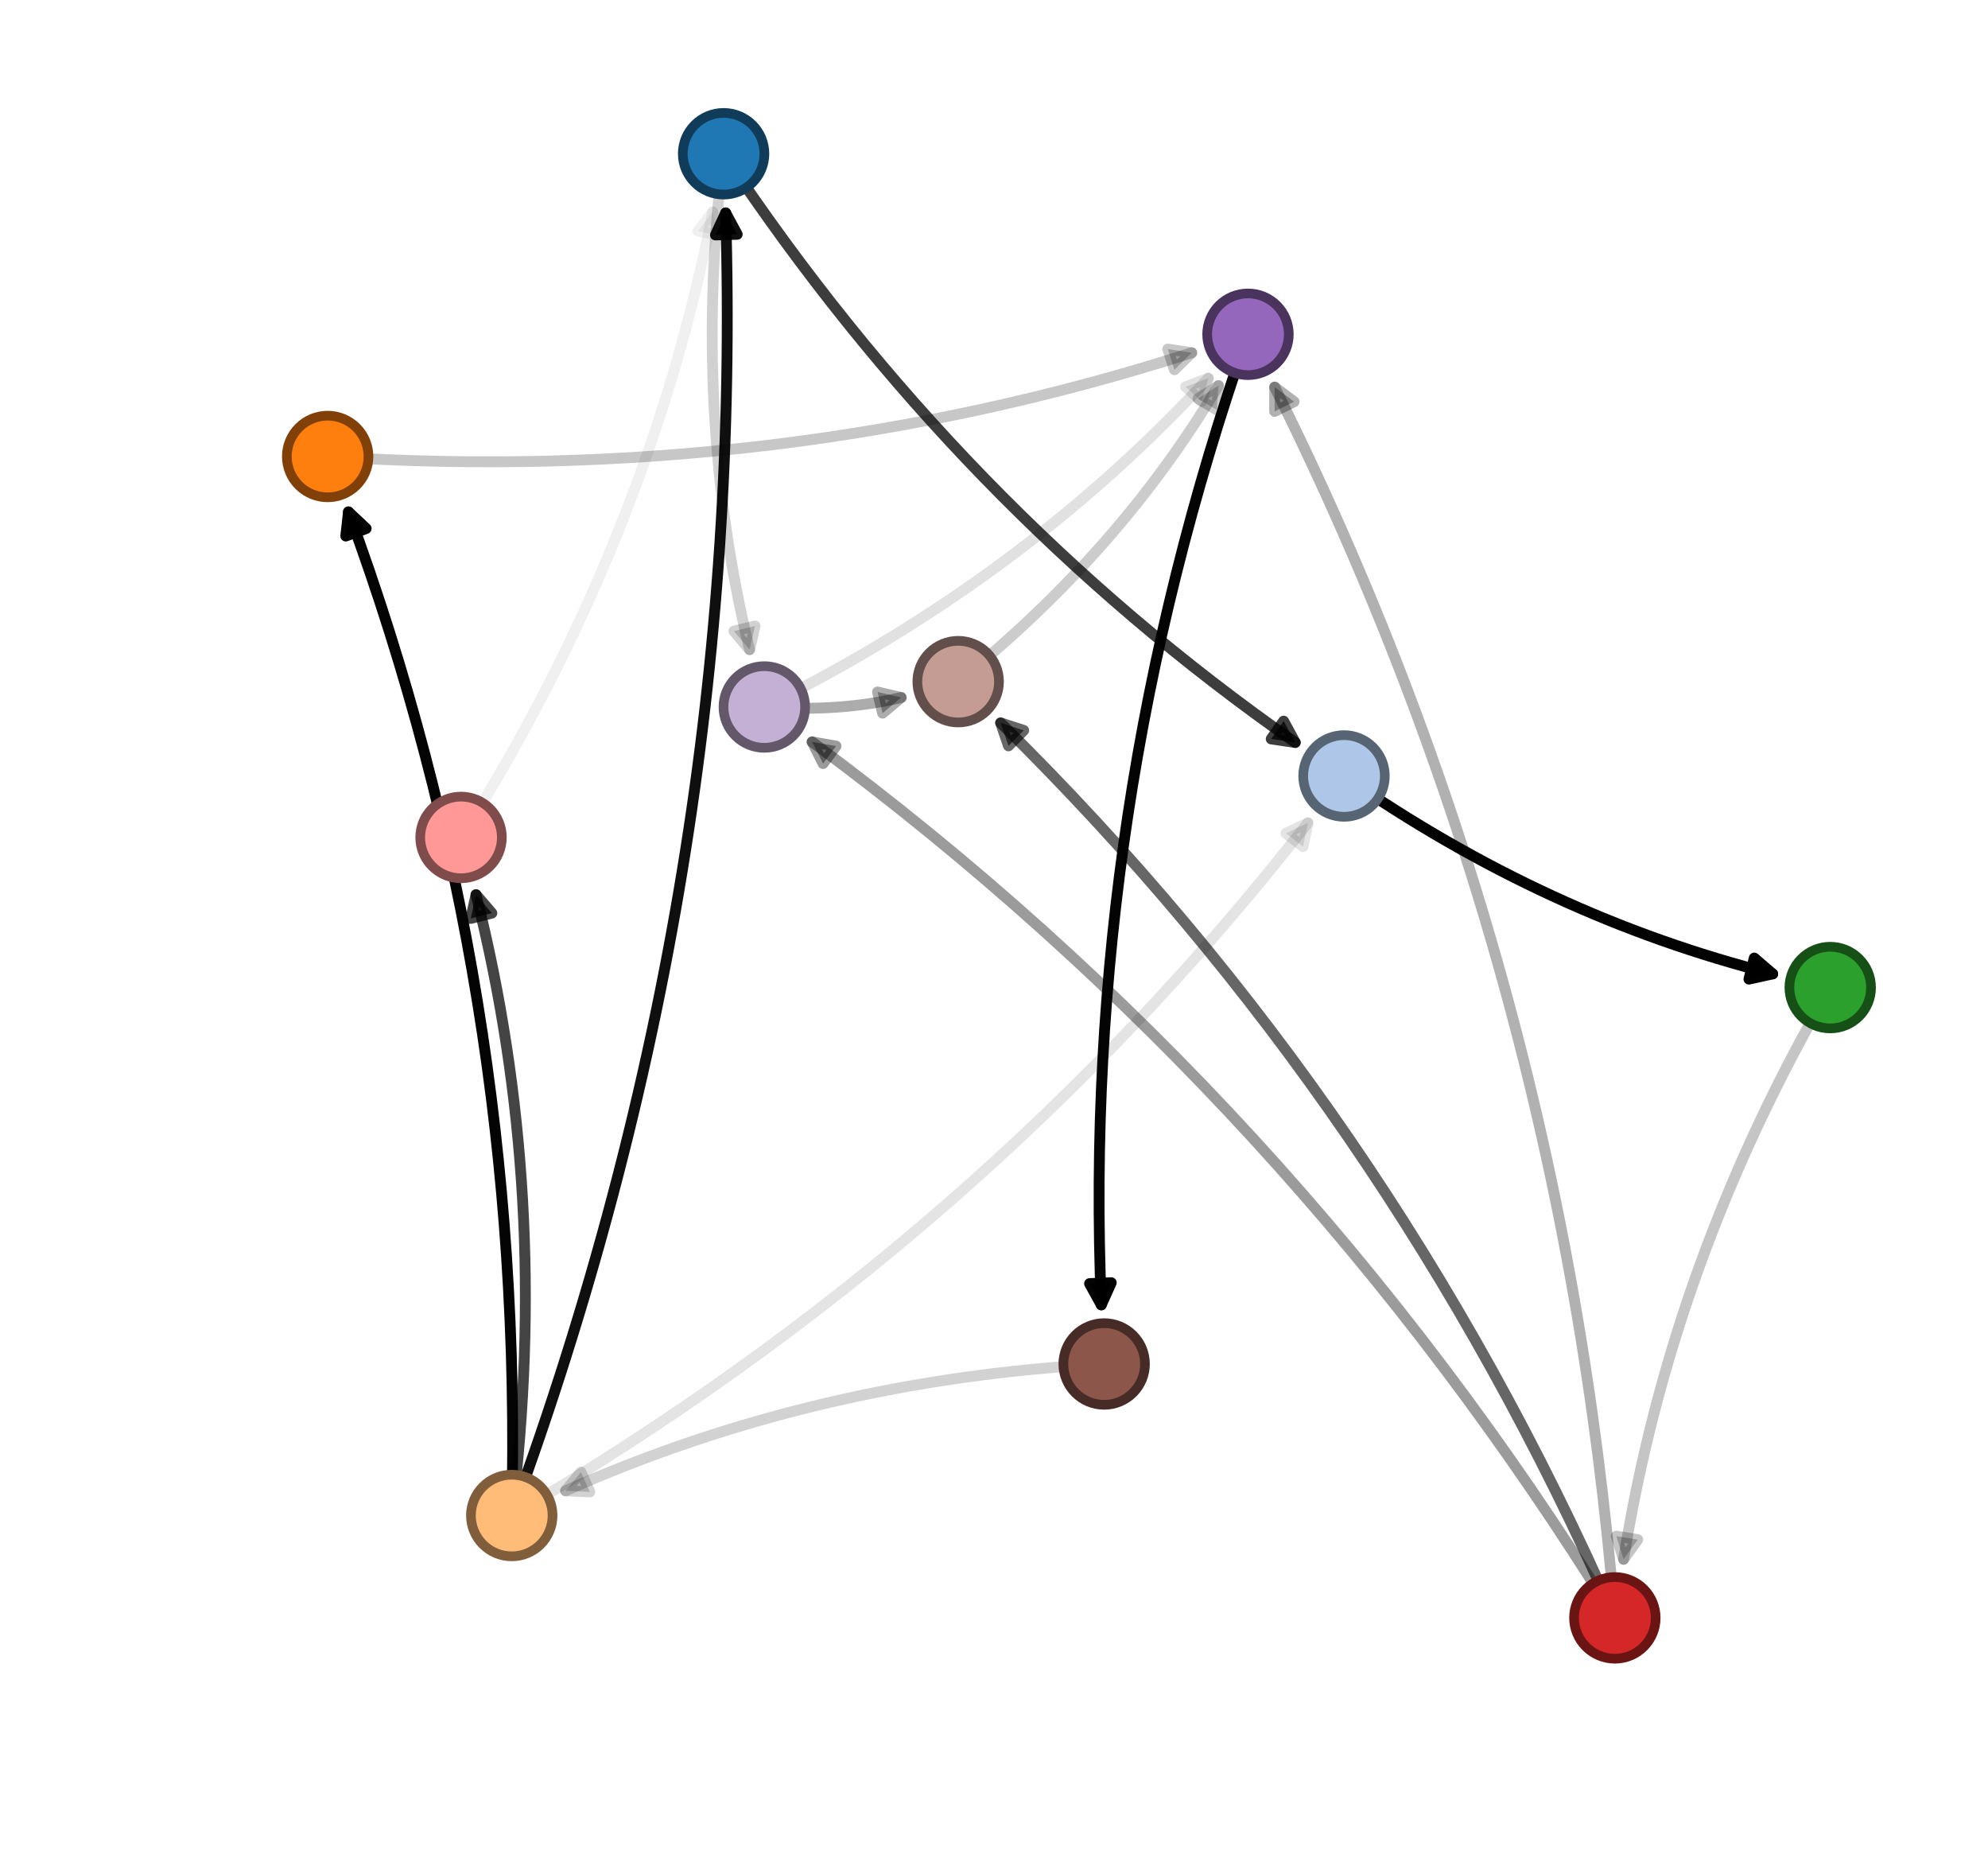 <?xml version="1.0" encoding="utf-8" standalone="no"?>
<!DOCTYPE svg PUBLIC "-//W3C//DTD SVG 1.1//EN"
  "http://www.w3.org/Graphics/SVG/1.1/DTD/svg11.dtd">
<!-- Created with matplotlib (https://matplotlib.org/) -->
<svg height="342.838pt" version="1.1" viewBox="0 0 366.083 342.838" width="366.083pt" xmlns="http://www.w3.org/2000/svg" xmlns:xlink="http://www.w3.org/1999/xlink">
 <defs>
  <style type="text/css">
*{stroke-linecap:butt;stroke-linejoin:round;}
  </style>
 </defs>
 <g id="figure_1">
  <g id="patch_1">
   <path d="M 0 342.838 
L 366.083 342.838 
L 366.083 0 
L 0 0 
z
" style="fill:none;"/>
  </g>
  <g id="axes_1">
   <g id="patch_2">
    <path clip-path="url(#p7f1009dbb5)" d="M 337.03 181.815 
Q 307.778 232.117 298.978 287.08 
" style="fill:none;stroke:#000000;stroke-linecap:round;stroke-opacity:0.229;stroke-width:2;"/>
    <path clip-path="url(#p7f1009dbb5)" d="M 301.585 283.446 
L 298.978 287.08 
L 297.635 282.814 
L 301.585 283.446 
z
" style="fill-opacity:0.229;stroke:#000000;stroke-linecap:round;stroke-opacity:0.229;stroke-width:2;"/>
   </g>
   <g id="patch_3">
    <path clip-path="url(#p7f1009dbb5)" d="M 297.37 297.857 
Q 297.37 297.857 297.37 297.857 
" style="fill:none;stroke:#000000;stroke-linecap:round;stroke-opacity:0.769;stroke-width:2;"/>
   </g>
   <g id="patch_4">
    <path clip-path="url(#p7f1009dbb5)" d="M 297.37 297.857 
Q 287.573 177.264 234.725 71.266 
" style="fill:none;stroke:#000000;stroke-linecap:round;stroke-opacity:0.305;stroke-width:2;"/>
    <path clip-path="url(#p7f1009dbb5)" d="M 234.72 75.738 
L 234.725 71.266 
L 238.299 73.953 
L 234.72 75.738 
z
" style="fill-opacity:0.305;stroke:#000000;stroke-linecap:round;stroke-opacity:0.305;stroke-width:2;"/>
   </g>
   <g id="patch_5">
    <path clip-path="url(#p7f1009dbb5)" d="M 297.37 297.857 
Q 255.889 203.552 184.258 133.085 
" style="fill:none;stroke:#000000;stroke-linecap:round;stroke-opacity:0.598;stroke-width:2;"/>
    <path clip-path="url(#p7f1009dbb5)" d="M 185.707 137.316 
L 184.258 133.085 
L 188.512 134.465 
L 185.707 137.316 
z
" style="fill-opacity:0.598;stroke:#000000;stroke-linecap:round;stroke-opacity:0.598;stroke-width:2;"/>
   </g>
   <g id="patch_6">
    <path clip-path="url(#p7f1009dbb5)" d="M 297.37 297.857 
Q 238.108 202.033 149.544 136.585 
" style="fill:none;stroke:#000000;stroke-linecap:round;stroke-opacity:0.394;stroke-width:2;"/>
    <path clip-path="url(#p7f1009dbb5)" d="M 151.572 140.571 
L 149.544 136.585 
L 153.95 137.354 
L 151.572 140.571 
z
" style="fill-opacity:0.394;stroke:#000000;stroke-linecap:round;stroke-opacity:0.394;stroke-width:2;"/>
   </g>
   <g id="patch_7">
    <path clip-path="url(#p7f1009dbb5)" d="M 229.812 61.541 
Q 229.812 61.541 229.812 61.541 
" style="fill:none;stroke:#000000;stroke-linecap:round;stroke-opacity:0.129;stroke-width:2;"/>
   </g>
   <g id="patch_8">
    <path clip-path="url(#p7f1009dbb5)" d="M 229.812 61.541 
Q 199.043 149.584 202.802 240.229 
" style="fill:none;stroke:#000000;stroke-linecap:round;stroke-opacity:0.982;stroke-width:2;"/>
    <path clip-path="url(#p7f1009dbb5)" d="M 204.634 236.15 
L 202.802 240.229 
L 200.638 236.315 
L 204.634 236.15 
z
" style="fill-opacity:0.982;stroke:#000000;stroke-linecap:round;stroke-opacity:0.982;stroke-width:2;"/>
   </g>
   <g id="patch_9">
    <path clip-path="url(#p7f1009dbb5)" d="M 176.444 125.493 
Q 206.138 101.58 224.38 70.986 
" style="fill:none;stroke:#000000;stroke-linecap:round;stroke-opacity:0.202;stroke-width:2;"/>
    <path clip-path="url(#p7f1009dbb5)" d="M 220.614 73.397 
L 224.38 70.986 
L 224.05 75.446 
L 220.614 73.397 
z
" style="fill-opacity:0.202;stroke:#000000;stroke-linecap:round;stroke-opacity:0.202;stroke-width:2;"/>
   </g>
   <g id="patch_10">
    <path clip-path="url(#p7f1009dbb5)" d="M 176.444 125.493 
Q 176.444 125.493 176.444 125.493 
" style="fill:none;stroke:#000000;stroke-linecap:round;stroke-opacity:0.067;stroke-width:2;"/>
   </g>
   <g id="patch_11">
    <path clip-path="url(#p7f1009dbb5)" d="M 140.744 130.159 
Q 188.248 106.68 222.51 69.625 
" style="fill:none;stroke:#000000;stroke-linecap:round;stroke-opacity:0.118;stroke-width:2;"/>
    <path clip-path="url(#p7f1009dbb5)" d="M 218.326 71.204 
L 222.51 69.625 
L 221.263 73.92 
L 218.326 71.204 
z
" style="fill-opacity:0.118;stroke:#000000;stroke-linecap:round;stroke-opacity:0.118;stroke-width:2;"/>
   </g>
   <g id="patch_12">
    <path clip-path="url(#p7f1009dbb5)" d="M 140.744 130.159 
Q 154.707 131.102 165.953 128.415 
" style="fill:none;stroke:#000000;stroke-linecap:round;stroke-opacity:0.328;stroke-width:2;"/>
    <path clip-path="url(#p7f1009dbb5)" d="M 161.598 127.399 
L 165.953 128.415 
L 162.527 131.29 
L 161.598 127.399 
z
" style="fill-opacity:0.328;stroke:#000000;stroke-linecap:round;stroke-opacity:0.328;stroke-width:2;"/>
   </g>
   <g id="patch_13">
    <path clip-path="url(#p7f1009dbb5)" d="M 140.744 130.159 
Q 140.744 130.159 140.744 130.159 
" style="fill:none;stroke:#000000;stroke-linecap:round;stroke-opacity:0.264;stroke-width:2;"/>
   </g>
   <g id="patch_14">
    <path clip-path="url(#p7f1009dbb5)" d="M 84.898 154.174 
Q 84.898 154.174 84.898 154.174 
" style="fill:none;stroke:#000000;stroke-linecap:round;stroke-opacity:0.261;stroke-width:2;"/>
   </g>
   <g id="patch_15">
    <path clip-path="url(#p7f1009dbb5)" d="M 84.898 154.174 
Q 119.339 99.742 131.253 39.017 
" style="fill:none;stroke:#000000;stroke-linecap:round;stroke-opacity:0.059;stroke-width:2;"/>
    <path clip-path="url(#p7f1009dbb5)" d="M 128.521 42.557 
L 131.253 39.017 
L 132.446 43.327 
L 128.521 42.557 
z
" style="fill-opacity:0.059;stroke:#000000;stroke-linecap:round;stroke-opacity:0.059;stroke-width:2;"/>
   </g>
   <g id="patch_16">
    <path clip-path="url(#p7f1009dbb5)" d="M 133.248 28.303 
Q 176.514 93.392 238.512 136.691 
" style="fill:none;stroke:#000000;stroke-linecap:round;stroke-opacity:0.76;stroke-width:2;"/>
    <path clip-path="url(#p7f1009dbb5)" d="M 236.377 132.761 
L 238.512 136.691 
L 234.087 136.041 
L 236.377 132.761 
z
" style="fill-opacity:0.76;stroke:#000000;stroke-linecap:round;stroke-opacity:0.76;stroke-width:2;"/>
   </g>
   <g id="patch_17">
    <path clip-path="url(#p7f1009dbb5)" d="M 133.248 28.303 
Q 127.347 75.67 138.033 119.605 
" style="fill:none;stroke:#000000;stroke-linecap:round;stroke-opacity:0.181;stroke-width:2;"/>
    <path clip-path="url(#p7f1009dbb5)" d="M 139.031 115.246 
L 138.033 119.605 
L 135.144 116.191 
L 139.031 115.246 
z
" style="fill-opacity:0.181;stroke:#000000;stroke-linecap:round;stroke-opacity:0.181;stroke-width:2;"/>
   </g>
   <g id="patch_18">
    <path clip-path="url(#p7f1009dbb5)" d="M 60.336 84.042 
Q 142.995 89.455 219.462 64.946 
" style="fill:none;stroke:#000000;stroke-linecap:round;stroke-opacity:0.22;stroke-width:2;"/>
    <path clip-path="url(#p7f1009dbb5)" d="M 215.042 64.262 
L 219.462 64.946 
L 216.263 68.071 
L 215.042 64.262 
z
" style="fill-opacity:0.22;stroke:#000000;stroke-linecap:round;stroke-opacity:0.22;stroke-width:2;"/>
   </g>
   <g id="patch_19">
    <path clip-path="url(#p7f1009dbb5)" d="M 247.496 142.858 
Q 284.801 168.809 326.429 179.296 
" style="fill:none;stroke:#000000;stroke-linecap:round;stroke-opacity:0.992;stroke-width:2;"/>
    <path clip-path="url(#p7f1009dbb5)" d="M 323.039 176.379 
L 326.429 179.296 
L 322.062 180.258 
L 323.039 176.379 
z
" style="fill-opacity:0.992;stroke:#000000;stroke-linecap:round;stroke-opacity:0.992;stroke-width:2;"/>
   </g>
   <g id="patch_20">
    <path clip-path="url(#p7f1009dbb5)" d="M 247.496 142.858 
Q 247.496 142.858 247.496 142.858 
" style="fill:none;stroke:#000000;stroke-linecap:round;stroke-opacity:0.079;stroke-width:2;"/>
   </g>
   <g id="patch_21">
    <path clip-path="url(#p7f1009dbb5)" d="M 203.328 251.114 
Q 150.33 253.924 104.143 274.466 
" style="fill:none;stroke:#000000;stroke-linecap:round;stroke-opacity:0.179;stroke-width:2;"/>
    <path clip-path="url(#p7f1009dbb5)" d="M 108.61 274.668 
L 104.143 274.466 
L 106.985 271.013 
L 108.61 274.668 
z
" style="fill-opacity:0.179;stroke:#000000;stroke-linecap:round;stroke-opacity:0.179;stroke-width:2;"/>
   </g>
   <g id="patch_22">
    <path clip-path="url(#p7f1009dbb5)" d="M 94.237 279.011 
Q 101.52 219.968 87.66 164.717 
" style="fill:none;stroke:#000000;stroke-linecap:round;stroke-opacity:0.732;stroke-width:2;"/>
    <path clip-path="url(#p7f1009dbb5)" d="M 86.694 169.083 
L 87.66 164.717 
L 90.574 168.11 
L 86.694 169.083 
z
" style="fill-opacity:0.732;stroke:#000000;stroke-linecap:round;stroke-opacity:0.732;stroke-width:2;"/>
   </g>
   <g id="patch_23">
    <path clip-path="url(#p7f1009dbb5)" d="M 94.237 279.011 
Q 96.674 182.472 64.17 94.241 
" style="fill:none;stroke:#000000;stroke-linecap:round;stroke-opacity:0.983;stroke-width:2;"/>
    <path clip-path="url(#p7f1009dbb5)" d="M 63.676 98.686 
L 64.17 94.241 
L 67.429 97.304 
L 63.676 98.686 
z
" style="fill-opacity:0.983;stroke:#000000;stroke-linecap:round;stroke-opacity:0.983;stroke-width:2;"/>
   </g>
   <g id="patch_24">
    <path clip-path="url(#p7f1009dbb5)" d="M 94.237 279.011 
Q 137.319 161.63 133.632 39.196 
" style="fill:none;stroke:#000000;stroke-linecap:round;stroke-opacity:0.938;stroke-width:2;"/>
    <path clip-path="url(#p7f1009dbb5)" d="M 131.753 43.254 
L 133.632 39.196 
L 135.751 43.134 
L 131.753 43.254 
z
" style="fill-opacity:0.938;stroke:#000000;stroke-linecap:round;stroke-opacity:0.938;stroke-width:2;"/>
   </g>
   <g id="patch_25">
    <path clip-path="url(#p7f1009dbb5)" d="M 94.237 279.011 
Q 180.737 228.449 240.844 151.488 
" style="fill:none;stroke:#000000;stroke-linecap:round;stroke-opacity:0.108;stroke-width:2;"/>
    <path clip-path="url(#p7f1009dbb5)" d="M 236.805 153.41 
L 240.844 151.488 
L 239.958 155.872 
L 236.805 153.41 
z
" style="fill-opacity:0.108;stroke:#000000;stroke-linecap:round;stroke-opacity:0.108;stroke-width:2;"/>
   </g>
   <g id="patch_26">
    <path clip-path="url(#p7f1009dbb5)" d="M 94.237 279.011 
Q 94.237 279.011 94.237 279.011 
" style="fill:none;stroke:#000000;stroke-linecap:round;stroke-opacity:0.799;stroke-width:2;"/>
   </g>
   <g id="PathCollection_1">
    <defs>
     <path d="M 0 7.906 
C 2.097 7.906 4.108 7.073 5.59 5.59 
C 7.073 4.108 7.906 2.097 7.906 0 
C 7.906 -2.097 7.073 -4.108 5.59 -5.59 
C 4.108 -7.073 2.097 -7.906 0 -7.906 
C -2.097 -7.906 -4.108 -7.073 -5.59 -5.59 
C -7.073 -4.108 -7.906 -2.097 -7.906 0 
C -7.906 2.097 -7.073 4.108 -5.59 5.59 
C -4.108 7.073 -2.097 7.906 0 7.906 
z
" id="C0_0_15d9e83e9d"/>
    </defs>
    <g clip-path="url(#p7f1009dbb5)">
     <use style="fill:#165016;stroke:#165016;" x="337.03" xlink:href="#C0_0_15d9e83e9d" y="181.815"/>
    </g>
    <g clip-path="url(#p7f1009dbb5)">
     <use style="fill:#6b1414;stroke:#6b1414;" x="297.37" xlink:href="#C0_0_15d9e83e9d" y="297.857"/>
    </g>
    <g clip-path="url(#p7f1009dbb5)">
     <use style="fill:#4a345e;stroke:#4a345e;" x="229.812" xlink:href="#C0_0_15d9e83e9d" y="61.541"/>
    </g>
    <g clip-path="url(#p7f1009dbb5)">
     <use style="fill:#624e4a;stroke:#624e4a;" x="176.444" xlink:href="#C0_0_15d9e83e9d" y="125.493"/>
    </g>
    <g clip-path="url(#p7f1009dbb5)">
     <use style="fill:#62586a;stroke:#62586a;" x="140.744" xlink:href="#C0_0_15d9e83e9d" y="130.159"/>
    </g>
    <g clip-path="url(#p7f1009dbb5)">
     <use style="fill:#804c4b;stroke:#804c4b;" x="84.898" xlink:href="#C0_0_15d9e83e9d" y="154.174"/>
    </g>
    <g clip-path="url(#p7f1009dbb5)">
     <use style="fill:#103c5a;stroke:#103c5a;" x="133.248" xlink:href="#C0_0_15d9e83e9d" y="28.303"/>
    </g>
    <g clip-path="url(#p7f1009dbb5)">
     <use style="fill:#804007;stroke:#804007;" x="60.336" xlink:href="#C0_0_15d9e83e9d" y="84.042"/>
    </g>
    <g clip-path="url(#p7f1009dbb5)">
     <use style="fill:#576474;stroke:#576474;" x="247.496" xlink:href="#C0_0_15d9e83e9d" y="142.858"/>
    </g>
    <g clip-path="url(#p7f1009dbb5)">
     <use style="fill:#462b26;stroke:#462b26;" x="203.328" xlink:href="#C0_0_15d9e83e9d" y="251.114"/>
    </g>
    <g clip-path="url(#p7f1009dbb5)">
     <use style="fill:#805e3c;stroke:#805e3c;" x="94.237" xlink:href="#C0_0_15d9e83e9d" y="279.011"/>
    </g>
   </g>
   <g id="PathCollection_2">
    <defs>
     <path d="M 0 6.124 
C 1.624 6.124 3.182 5.478 4.33 4.33 
C 5.478 3.182 6.124 1.624 6.124 0 
C 6.124 -1.624 5.478 -3.182 4.33 -4.33 
C 3.182 -5.478 1.624 -6.124 0 -6.124 
C -1.624 -6.124 -3.182 -5.478 -4.33 -4.33 
C -5.478 -3.182 -6.124 -1.624 -6.124 0 
C -6.124 1.624 -5.478 3.182 -4.33 4.33 
C -3.182 5.478 -1.624 6.124 0 6.124 
z
" id="C1_0_6711d32527"/>
    </defs>
    <g clip-path="url(#p7f1009dbb5)">
     <use style="fill:#2ca02c;stroke:#2ca02c;" x="337.03" xlink:href="#C1_0_6711d32527" y="181.815"/>
    </g>
    <g clip-path="url(#p7f1009dbb5)">
     <use style="fill:#d62728;stroke:#d62728;" x="297.37" xlink:href="#C1_0_6711d32527" y="297.857"/>
    </g>
    <g clip-path="url(#p7f1009dbb5)">
     <use style="fill:#9467bd;stroke:#9467bd;" x="229.812" xlink:href="#C1_0_6711d32527" y="61.541"/>
    </g>
    <g clip-path="url(#p7f1009dbb5)">
     <use style="fill:#c49c94;stroke:#c49c94;" x="176.444" xlink:href="#C1_0_6711d32527" y="125.493"/>
    </g>
    <g clip-path="url(#p7f1009dbb5)">
     <use style="fill:#c5b0d5;stroke:#c5b0d5;" x="140.744" xlink:href="#C1_0_6711d32527" y="130.159"/>
    </g>
    <g clip-path="url(#p7f1009dbb5)">
     <use style="fill:#ff9896;stroke:#ff9896;" x="84.898" xlink:href="#C1_0_6711d32527" y="154.174"/>
    </g>
    <g clip-path="url(#p7f1009dbb5)">
     <use style="fill:#1f77b4;stroke:#1f77b4;" x="133.248" xlink:href="#C1_0_6711d32527" y="28.303"/>
    </g>
    <g clip-path="url(#p7f1009dbb5)">
     <use style="fill:#ff7f0e;stroke:#ff7f0e;" x="60.336" xlink:href="#C1_0_6711d32527" y="84.042"/>
    </g>
    <g clip-path="url(#p7f1009dbb5)">
     <use style="fill:#aec7e8;stroke:#aec7e8;" x="247.496" xlink:href="#C1_0_6711d32527" y="142.858"/>
    </g>
    <g clip-path="url(#p7f1009dbb5)">
     <use style="fill:#8c564b;stroke:#8c564b;" x="203.328" xlink:href="#C1_0_6711d32527" y="251.114"/>
    </g>
    <g clip-path="url(#p7f1009dbb5)">
     <use style="fill:#ffbb78;stroke:#ffbb78;" x="94.237" xlink:href="#C1_0_6711d32527" y="279.011"/>
    </g>
   </g>
  </g>
 </g>
 <defs>
  <clipPath id="p7f1009dbb5">
   <rect height="326.16" width="334.8" x="31.283" y="-0"/>
  </clipPath>
 </defs>
</svg>
